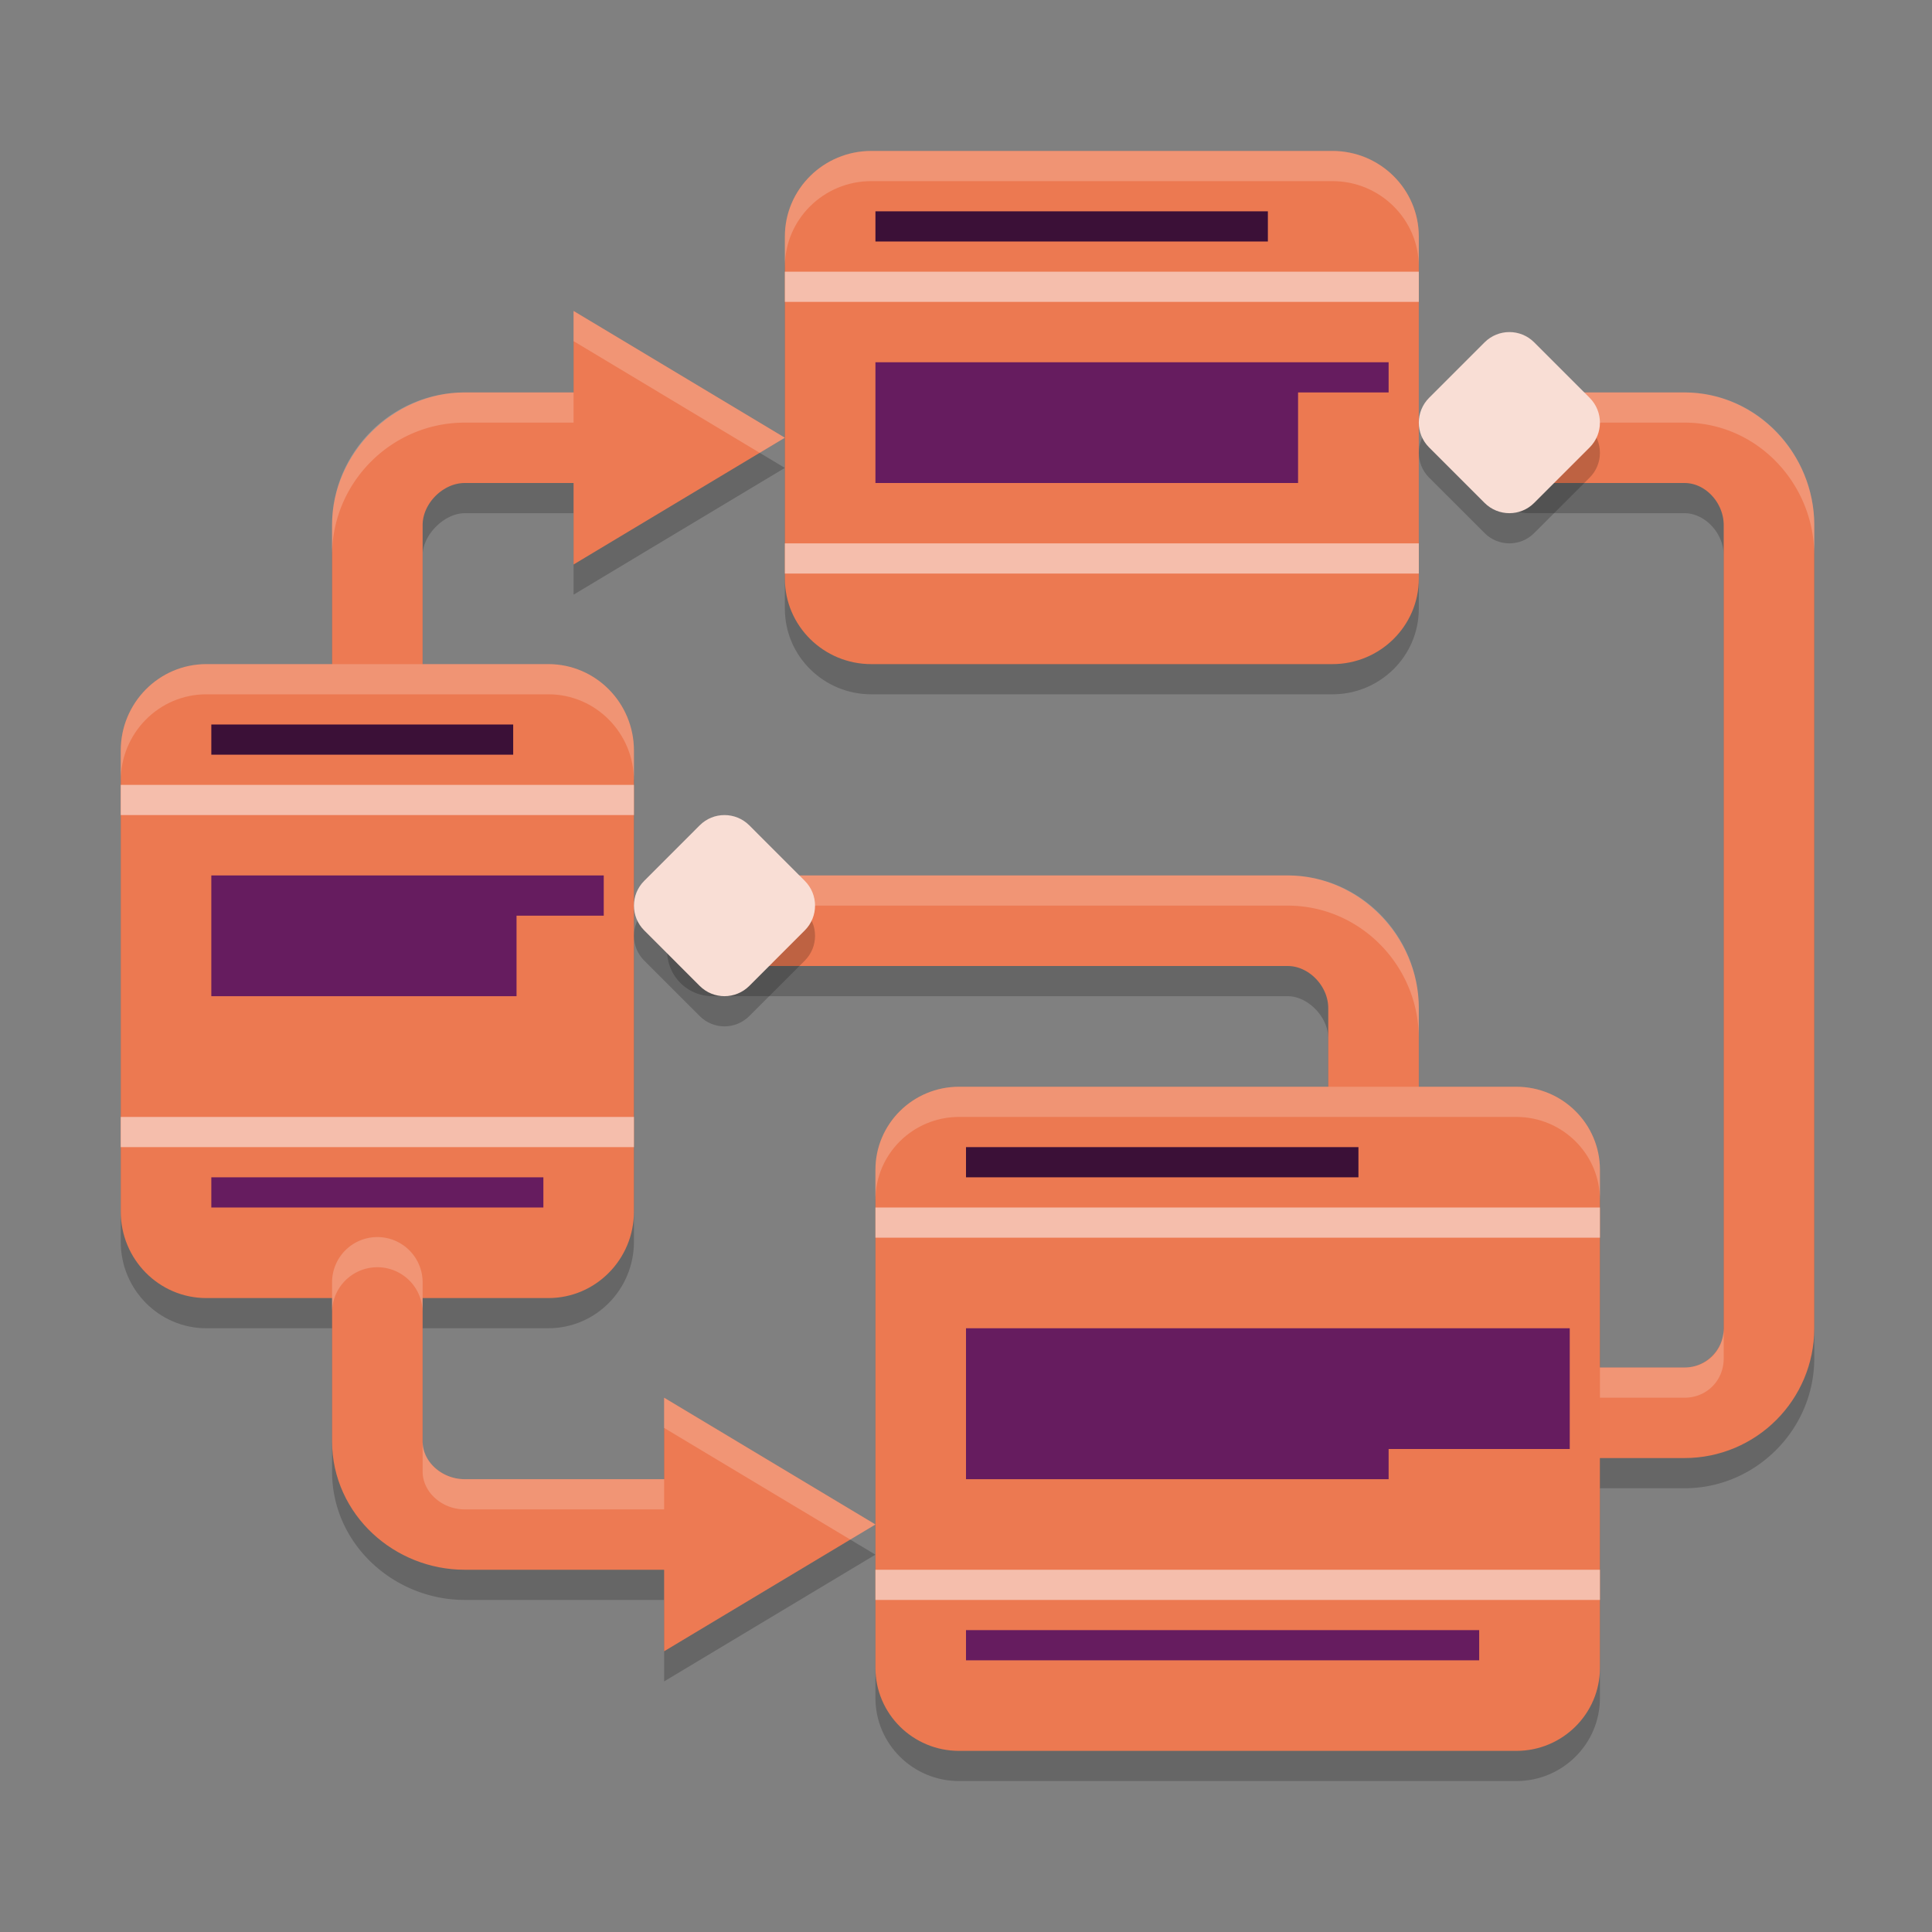 <svg xmlns="http://www.w3.org/2000/svg" width="64" height="64" version="1.1">
 <rect width="100%" height="100%" fill="#808080" stroke="none"/>
 <path style="opacity:0.2" d="M 28.863,6 C 27.282,6 26,7.27 26,8.834 V 20.166 C 26,21.73 27.282,23 28.863,23 H 44.137 C 45.718,23 47,21.73 47,20.166 V 8.834 C 47,7.27 45.718,6 44.137,6 Z M 6.834,23 C 5.27,23 4,24.282 4,25.863 V 41.137 C 4,42.718 5.27,44 6.834,44 H 18.166 C 19.73,44 21,42.718 21,41.137 V 25.863 C 21,24.282 19.73,23 18.166,23 Z M 31.77,37 C 30.241,37 29,38.232 29,39.75 V 56.25 C 29,57.768 30.241,59 31.77,59 H 50.23 C 51.759,59 53,57.768 53,56.25 V 39.75 C 53,38.232 51.759,37 50.23,37 Z"/>
 <path style="opacity:0.2" d="M 19,11.301 V 14 H 15.395 C 12.977,14 11,15.976 11,18.394 V 26.801 A 1.5,1.5 0 1 0 14,26.801 V 18.394 C 14,17.72 14.721,17 15.395,17 H 19 V 19.699 L 26,15.5 Z M 50.666,14 A 1.5,1.5 0 1 0 50.666,17 H 55.801 C 56.475,17 57.1,17.66 57.1,18.394 V 45 C 57.1,45.734 56.535,46.301 55.801,46.301 H 53 A 1.5,1.5 0 1 0 53,49.301 H 55.801 C 58.158,49.301 60.1,47.357 60.1,45 V 18.394 C 60.1,16.037 58.219,14 55.801,14 Z M 23.6,30 A 1.5,1.5 0 1 0 23.6,33 H 42.654 C 43.328,33 44,33.69 44,34.394 V 39.4 A 1.5,1.5 0 1 0 47,39.4 V 34.394 C 47,32.007 45.072,30 42.654,30 Z M 12.477,41.978 A 1.5,1.5 0 0 0 11,43.5 V 48.746 C 11,51.164 13.067,53 15.395,53 H 22 V 55.699 L 29,51.5 22,47.301 V 50 H 15.395 C 14.63,50 14,49.42 14,48.746 V 43.5 A 1.5,1.5 0 0 0 12.477,41.978 Z"/>
 <path style="fill:none;stroke:#ed7a53;stroke-width:3;stroke-linecap:round;stroke-linejoin:round" d="M 12.5,25.8 V 17.394 C 12.5,15.848 13.848,14.5 15.394,14.5 H 20.8"/>
 <path style="fill:none;stroke:#ed7a53;stroke-width:3;stroke-linecap:round;stroke-linejoin:round" d="M 45.5,38.4 V 33.394 C 45.5,31.848 44.2,30.5 42.654,30.5 H 23.6"/>
 <path style="fill:none;stroke:#ed7a53;stroke-width:3;stroke-linecap:round;stroke-linejoin:round" d="M 53,46.8 H 55.8 C 57.346,46.8 58.6,45.546 58.6,44 V 17.394 C 58.6,15.848 57.346,14.5 55.8,14.5 H 50.667"/>
 <path style="fill:#ec7951" d="M 28.864,5 H 44.136 C 45.717,5 47,6.269 47,7.833 V 19.167 C 47,20.731 45.717,22 44.136,22 H 28.864 C 27.283,22 26,20.731 26,19.167 V 7.833 C 26,6.269 27.283,5 28.864,5 Z M 28.864,5"/>
 <path style="fill:#f5beac" d="M 26,9 H 47 V 10 H 26 Z M 26,9"/>
 <path style="fill:#f5beac" d="M 26,18 H 47 V 19 H 26 Z M 26,18"/>
 <path style="fill:#3b1037" d="M 29,7 H 42 V 8 H 29 Z M 29,7"/>
 <path style="fill:#661c5f" d="M 29,12 H 46 V 13 H 43 V 16 H 29 Z"/>
 <path style="fill:#ec7951" d="M 6.833,22 H 18.167 C 19.731,22 21,23.283 21,24.864 V 40.136 C 21,41.717 19.731,43 18.167,43 H 6.833 C 5.269,43 4,41.717 4,40.136 V 24.864 C 4,23.283 5.269,22 6.833,22 Z M 6.833,22"/>
 <path style="fill:#f5beac" d="M 4,26 H 21 V 27 H 4 Z M 4,26"/>
 <path style="fill:#f5beac" d="M 4,37 H 21 V 38 H 4 Z M 4,37"/>
 <path style="fill:#3b1037" d="M 7,24 H 17 V 25 H 7 Z M 7,24"/>
 <path style="fill:#661c5f" d="M 7,29 H 20 V 30.333 H 17.111 V 33 H 7 Z"/>
 <path style="fill:#661c5f" d="M 7,39 H 18 V 40 H 7 Z M 7,39"/>
 <path style="fill:none;stroke:#ed7a53;stroke-width:3;stroke-linecap:round;stroke-linejoin:round" d="M 12.5,42.5 V 47.746 C 12.5,49.292 13.848,50.5 15.394,50.5 H 25"/>
 <path style="fill:#ed7a53" d="M 29,50.5 22,46.3 V 54.7 Z M 29,50.5"/>
 <path style="fill:#ed7a53" d="M 26,14.5 19,10.3 V 18.7 Z M 26,14.5"/>
 <path style="opacity:0.2;fill:#ffffff" d="M 19 10.301 L 19 11.301 L 25.166 15 L 26 14.5 L 19 10.301 z M 15.395 13 C 12.977 13 11 14.977 11 17.395 L 11 18.395 C 11 15.977 12.977 14 15.395 14 L 19 14 L 19 13 L 15.395 13 z M 50.666 13 A 1.5 1.5 0 0 0 49.232 15 A 1.5 1.5 0 0 1 50.666 14 L 55.801 14 C 58.219 14 60.1 16.037 60.1 18.395 L 60.1 17.395 C 60.1 15.037 58.219 13 55.801 13 L 50.666 13 z M 23.6 29 A 1.5 1.5 0 0 0 22.166 31 A 1.5 1.5 0 0 1 23.6 30 L 42.654 30 C 45.072 30 47 32.007 47 34.395 L 47 33.395 C 47 31.007 45.072 29 42.654 29 L 23.6 29 z M 12.477 40.979 A 1.5 1.5 0 0 0 11 42.5 L 11 43.5 A 1.5 1.5 0 0 1 12.477 41.979 A 1.5 1.5 0 0 1 14 43.5 L 14 42.5 A 1.5 1.5 0 0 0 12.477 40.979 z M 57.1 44 C 57.1 44.735 56.535 45.301 55.801 45.301 L 53 45.301 A 1.5 1.5 0 0 0 51.566 47.301 A 1.5 1.5 0 0 1 53 46.301 L 55.801 46.301 C 56.535 46.301 57.1 45.735 57.1 45 L 57.1 44 z M 22 46.301 L 22 47.301 L 28.166 51 L 29 50.5 L 22 46.301 z M 14 47.746 L 14 48.746 C 14 49.42 14.63 50 15.395 50 L 22 50 L 22 49 L 15.395 49 C 14.63 49 14 48.42 14 47.746 z"/>
 <path style="fill:#ec7951" d="M 31.769,36 H 50.231 C 51.76,36 53,37.232 53,38.75 V 55.25 C 53,56.768 51.76,58 50.231,58 H 31.769 C 30.24,58 29,56.768 29,55.25 V 38.75 C 29,37.232 30.24,36 31.769,36 Z M 31.769,36"/>
 <path style="fill:#ffffff;opacity:0.2" d="M 28.863 5 C 27.282 5 26 6.27 26 7.834 L 26 8.834 C 26 7.27 27.282 6 28.863 6 L 44.137 6 C 45.718 6 47 7.27 47 8.834 L 47 7.834 C 47 6.27 45.718 5 44.137 5 L 28.863 5 z M 6.834 22 C 5.27 22 4 23.282 4 24.863 L 4 25.863 C 4 24.282 5.27 23 6.834 23 L 18.166 23 C 19.73 23 21 24.282 21 25.863 L 21 24.863 C 21 23.282 19.73 22 18.166 22 L 6.834 22 z M 31.77 36 C 30.241 36 29 37.232 29 38.75 L 29 39.75 C 29 38.232 30.241 37 31.77 37 L 50.23 37 C 51.759 37 53 38.232 53 39.75 L 53 38.75 C 53 37.232 51.759 36 50.23 36 L 31.77 36 z"/>
 <path style="fill:#f5beac" d="M 29,40 H 53 V 41 H 29 Z M 29,40"/>
 <path style="fill:#f5beac" d="M 29,52 H 53 V 53 H 29 Z M 29,52"/>
 <path style="fill:#3b1037" d="M 32,38 H 45 V 39 H 32 Z M 32,38"/>
 <path style="fill:#661c5f" d="M 32,44 H 52 V 48 H 46 V 49 H 32 Z"/>
 <path style="fill:#661c5f" d="M 32,54 H 49 V 55 H 32 Z M 32,54"/>
 <path style="opacity:0.2" d="M 50,12 C 49.703,12 49.407,12.114 49.18,12.34 L 47.34,14.18 C 46.887,14.635 46.887,15.368 47.34,15.821 L 49.18,17.66 C 49.635,18.113 50.367,18.113 50.82,17.66 L 52.66,15.821 C 53.113,15.368 53.113,14.635 52.66,14.18 L 50.82,12.34 C 50.594,12.114 50.297,12 50,12 Z M 24,28 C 23.703,28 23.406,28.114 23.18,28.34 L 21.34,30.18 C 20.887,30.633 20.887,31.368 21.34,31.821 L 23.18,33.66 C 23.633,34.113 24.365,34.113 24.82,33.66 L 26.66,31.821 C 27.113,31.368 27.113,30.633 26.66,30.18 L 24.82,28.34 C 24.593,28.114 24.297,28 24,28 Z"/>
 <path style="fill:#f9ded5" d="M 49.179,11.34 47.34,13.179 C 46.887,13.634 46.887,14.368 47.34,14.821 L 49.179,16.66 C 49.634,17.113 50.368,17.113 50.821,16.66 L 52.66,14.821 C 53.113,14.368 53.113,13.634 52.66,13.179 L 50.821,11.34 C 50.368,10.887 49.634,10.887 49.179,11.34 Z M 49.179,11.34"/>
 <path style="fill:#f9ded5" d="M 23.179,27.34 21.34,29.18 C 20.887,29.633 20.887,30.367 21.34,30.82 L 23.179,32.66 C 23.632,33.113 24.366,33.113 24.821,32.66 L 26.66,30.82 C 27.113,30.367 27.113,29.633 26.66,29.18 L 24.821,27.34 C 24.366,26.887 23.632,26.887 23.179,27.34 Z M 23.179,27.34"/>
</svg>
